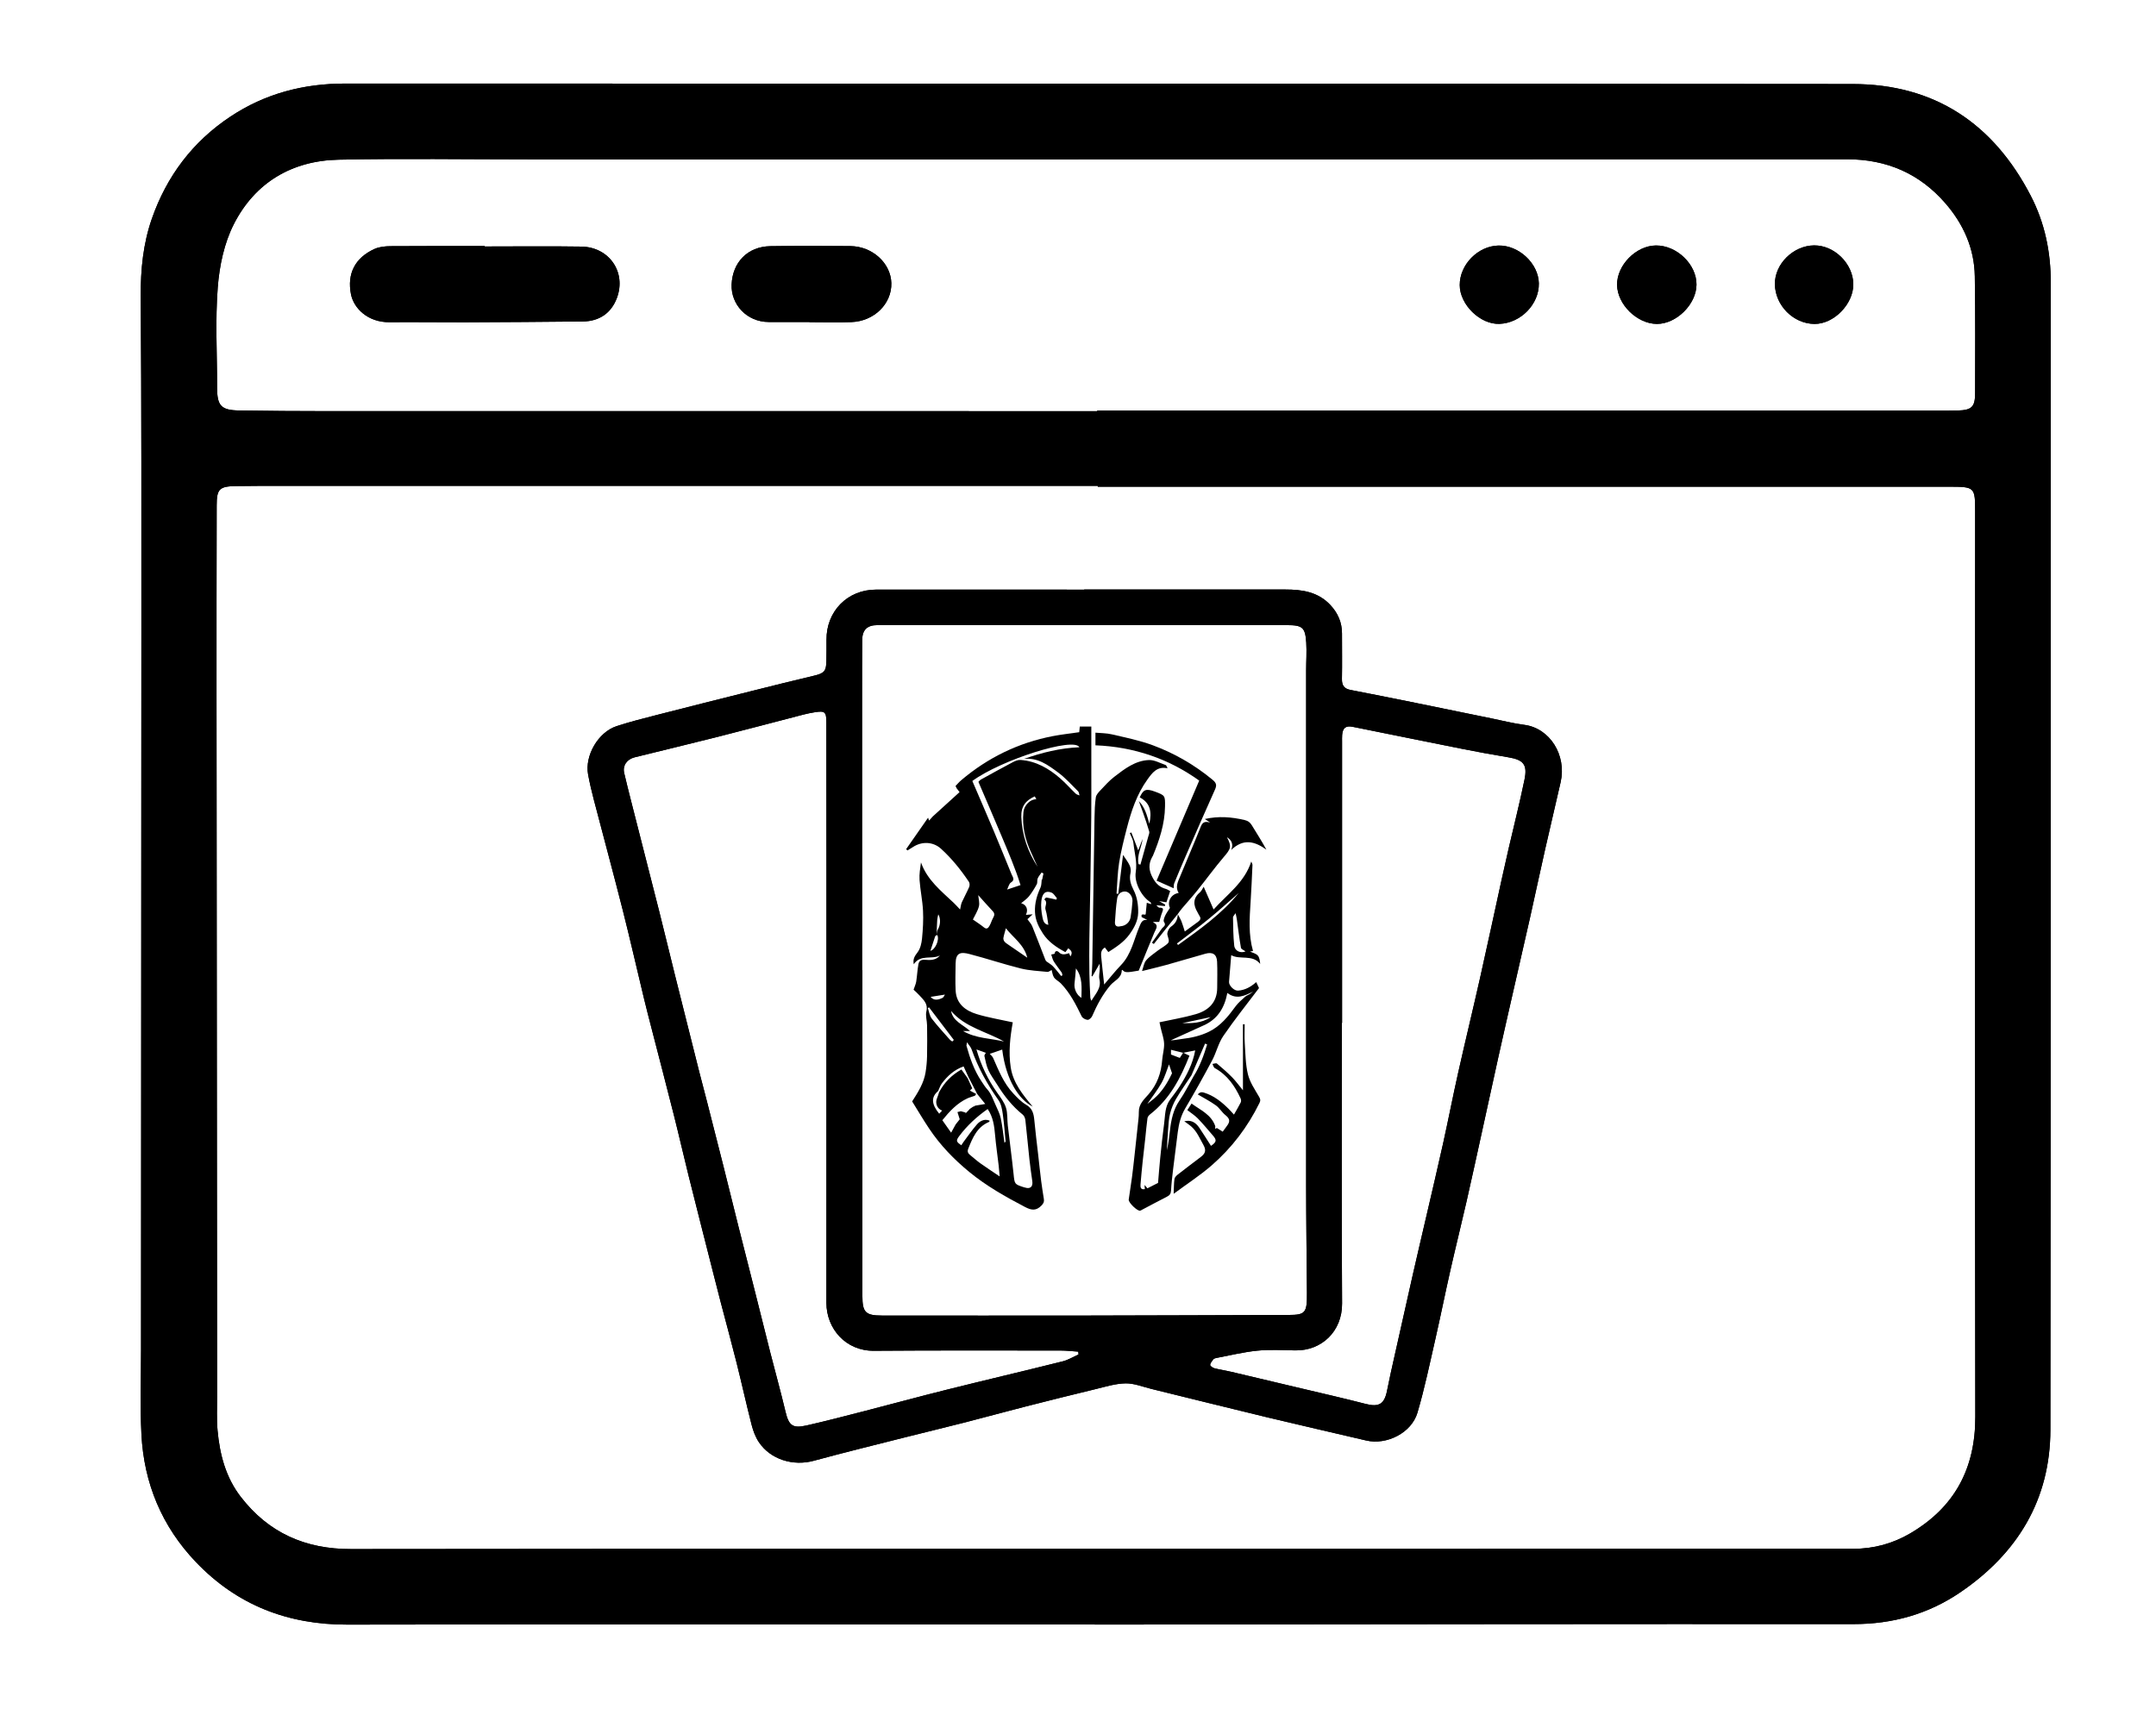<?xml version="1.0" encoding="utf-8"?>
<!-- Generator: Adobe Illustrator 28.2.0, SVG Export Plug-In . SVG Version: 6.00 Build 0)  -->
<svg version="1.1" id="Layer_1" xmlns="http://www.w3.org/2000/svg" xmlns:xlink="http://www.w3.org/1999/xlink" x="0px" y="0px"
	 viewBox="0 0 226.583 179.625" enable-background="new 0 0 226.583 179.625" xml:space="preserve">
<path d="M113.94,61.964c7.048,0,14.096-0.001,21.144,0.001c1.758,0,3.429,0.241,4.723,1.62c0.799,0.851,1.228,1.834,1.228,3.004
	c-0.001,1.59,0.024,3.18-0.006,4.769c-0.013,0.67,0.221,1.032,0.897,1.161c2.311,0.443,4.617,0.91,6.923,1.377
	c2.616,0.53,5.229,1.071,7.844,1.604c1.165,0.238,2.323,0.537,3.5,0.689c2.69,0.347,4.463,3.189,3.82,6.025
	c-0.537,2.373-1.105,4.739-1.641,7.112c-0.542,2.4-1.053,4.807-1.591,7.207c-0.55,2.451-1.119,4.898-1.676,7.348
	c-0.552,2.424-1.107,4.848-1.647,7.275c-0.551,2.476-1.085,4.957-1.63,7.435c-0.562,2.555-1.114,5.112-1.695,7.662
	c-0.553,2.423-1.156,4.835-1.705,7.258c-0.544,2.4-1.025,4.813-1.574,7.211c-0.595,2.599-1.136,5.218-1.89,7.772
	c-0.627,2.124-3.24,3.422-5.38,2.919c-3.474-0.817-6.956-1.606-10.426-2.441c-4.061-0.977-8.112-1.993-12.169-2.986
	c-0.899-0.22-1.806-0.596-2.704-0.579c-1.062,0.02-2.126,0.357-3.175,0.61c-2.469,0.595-4.933,1.212-7.393,1.84
	c-2.1,0.536-4.19,1.113-6.29,1.651c-2.076,0.531-4.16,1.029-6.237,1.554c-3.228,0.817-6.464,1.608-9.676,2.483
	c-2.159,0.588-4.539-0.132-5.762-1.959c-0.36-0.538-0.6-1.189-0.762-1.822c-0.559-2.176-1.041-4.372-1.588-6.551
	c-0.527-2.102-1.1-4.192-1.649-6.288c-0.274-1.049-0.54-2.1-0.807-3.151c-0.858-3.38-1.722-6.758-2.567-10.142
	c-0.532-2.129-1.016-4.271-1.553-6.398c-0.776-3.076-1.582-6.144-2.372-9.217c-0.27-1.05-0.543-2.099-0.797-3.153
	c-0.743-3.081-1.443-6.174-2.222-9.246c-0.98-3.867-2.027-7.718-3.033-11.578c-0.227-0.87-0.434-1.748-0.597-2.632
	c-0.366-1.981,1.059-4.446,2.989-5.079c1.379-0.452,2.792-0.808,4.199-1.169c3.305-0.848,6.614-1.678,9.923-2.507
	c2.206-0.553,4.412-1.107,6.626-1.628c1.065-0.251,1.293-0.472,1.305-1.541c0.008-0.742,0.021-1.484,0.013-2.226
	c-0.034-2.959,2.163-5.287,5.226-5.283c7.286,0.01,14.572,0.003,21.858,0.003C113.94,61.975,113.94,61.969,113.94,61.964z
	 M90.598,101.982c0.011,0,0.023,0,0.034,0c0,11.418,0,22.836,0,34.254c0,1.699,0.334,2.042,2.046,2.043
	c7.02,0.004,14.041,0.012,21.061,0.002c7.231-0.011,14.462-0.042,21.694-0.064c1.762-0.005,1.938-0.221,1.92-2.332
	c-0.031-3.759-0.083-7.518-0.085-11.278c-0.008-18.041-0.003-36.083,0-54.124c0-0.979,0.073-1.962,0.011-2.936
	c-0.102-1.601-0.399-1.84-2.012-1.84c-7.55-0.001-15.101-0.001-22.651-0.001c-6.807,0-13.614,0.002-20.422,0
	c-1.039,0-1.569,0.488-1.58,1.545c-0.019,1.881-0.016,3.761-0.017,5.642C90.597,82.589,90.598,92.285,90.598,101.982z
	 M113.347,142.372c-0.008-0.1-0.017-0.2-0.025-0.3c-0.618-0.04-1.235-0.116-1.853-0.116c-6.544-0.003-13.089-0.024-19.633,0.025
	c-2.963,0.022-4.986-2.331-4.985-5.037c0.007-14.97,0.006-29.94,0.006-44.91c0-5.377-0.004-10.755-0.011-16.132
	c-0.001-1.077-0.161-1.209-1.216-1.038c-0.391,0.064-0.782,0.14-1.166,0.239c-3.045,0.788-6.085,1.6-9.134,2.372
	c-2.871,0.727-5.753,1.41-8.627,2.125c-0.832,0.207-1.282,0.885-1.107,1.639c0.221,0.953,0.46,1.903,0.701,2.851
	c0.991,3.893,1.992,7.783,2.976,11.677c0.564,2.229,1.097,4.466,1.654,6.698c0.845,3.385,1.695,6.768,2.548,10.15
	c0.272,1.077,0.564,2.149,0.839,3.225c0.57,2.228,1.14,4.456,1.702,6.687c0.542,2.155,1.069,4.315,1.611,6.47
	c0.574,2.281,1.16,4.559,1.736,6.84c0.531,2.103,1.049,4.209,1.585,6.31c0.53,2.075,1.108,4.139,1.601,6.223
	c0.345,1.459,0.732,1.798,2.22,1.461c2.011-0.455,4.007-0.977,6.004-1.49c2.918-0.75,5.824-1.545,8.747-2.273
	c4.054-1.011,8.121-1.965,12.175-2.977C112.271,142.946,112.798,142.616,113.347,142.372z M141.043,107.527
	c-0.008,0-0.016,0-0.023,0c0,9.828-0.039,19.655,0.024,29.483c0.019,2.926-2.148,4.985-4.928,4.931
	c-1.324-0.026-2.659-0.105-3.97,0.027c-1.463,0.147-2.905,0.505-4.356,0.777c-0.1,0.019-0.222,0.065-0.279,0.14
	c-0.137,0.182-0.317,0.384-0.328,0.586c-0.006,0.112,0.275,0.305,0.455,0.351c0.588,0.152,1.193,0.239,1.785,0.377
	c2.419,0.567,4.836,1.143,7.252,1.718c2.289,0.545,4.585,1.064,6.863,1.654c1.371,0.355,1.958,0.017,2.232-1.394
	c0.242-1.245,0.528-2.481,0.804-3.719c0.627-2.814,1.255-5.627,1.894-8.438c0.474-2.087,0.967-4.17,1.449-6.255
	c0.584-2.525,1.183-5.046,1.743-7.576c0.549-2.479,1.032-4.972,1.588-7.449c0.747-3.328,1.553-6.643,2.303-9.971
	c0.761-3.379,1.483-6.767,2.226-10.15c0.255-1.162,0.516-2.323,0.784-3.482c0.554-2.396,1.16-4.782,1.656-7.19
	c0.328-1.596-0.11-2.084-1.717-2.35c-1.592-0.263-3.18-0.555-4.763-0.869c-3.863-0.768-7.721-1.558-11.582-2.333
	c-0.716-0.144-1.046,0.12-1.102,0.852c-0.018,0.237-0.01,0.477-0.01,0.715C141.042,87.818,141.043,97.673,141.043,107.527z"/>
<path d="M113.94,61.964c7.048,0,14.096-0.001,21.144,0.001c1.758,0,3.429,0.241,4.723,1.62c0.799,0.851,1.228,1.834,1.228,3.004
	c-0.001,1.59,0.024,3.18-0.006,4.769c-0.013,0.67,0.221,1.032,0.897,1.161c2.311,0.443,4.617,0.91,6.923,1.377
	c2.616,0.53,5.229,1.071,7.844,1.604c1.165,0.238,2.323,0.537,3.5,0.689c2.69,0.347,4.463,3.189,3.82,6.025
	c-0.537,2.373-1.105,4.739-1.641,7.112c-0.542,2.4-1.053,4.807-1.591,7.207c-0.55,2.451-1.119,4.898-1.676,7.348
	c-0.552,2.424-1.107,4.848-1.647,7.275c-0.551,2.476-1.085,4.957-1.63,7.435c-0.562,2.555-1.114,5.112-1.695,7.662
	c-0.553,2.423-1.156,4.835-1.705,7.258c-0.544,2.4-1.025,4.813-1.574,7.211c-0.595,2.599-1.136,5.218-1.89,7.772
	c-0.627,2.124-3.24,3.422-5.38,2.919c-3.474-0.817-6.956-1.606-10.426-2.441c-4.061-0.977-8.112-1.993-12.169-2.986
	c-0.899-0.22-1.806-0.596-2.704-0.579c-1.062,0.02-2.126,0.357-3.175,0.61c-2.469,0.595-4.933,1.212-7.393,1.84
	c-2.1,0.536-4.19,1.113-6.29,1.651c-2.076,0.531-4.16,1.029-6.237,1.554c-3.228,0.817-6.464,1.608-9.676,2.483
	c-2.159,0.588-4.539-0.132-5.762-1.959c-0.36-0.538-0.6-1.189-0.762-1.822c-0.559-2.176-1.041-4.372-1.588-6.551
	c-0.527-2.102-1.1-4.192-1.649-6.288c-0.274-1.049-0.54-2.1-0.807-3.151c-0.858-3.38-1.722-6.758-2.567-10.142
	c-0.532-2.129-1.016-4.271-1.553-6.398c-0.776-3.076-1.582-6.144-2.372-9.217c-0.27-1.05-0.543-2.099-0.797-3.153
	c-0.743-3.081-1.443-6.174-2.222-9.246c-0.98-3.867-2.027-7.718-3.033-11.578c-0.227-0.87-0.434-1.748-0.597-2.632
	c-0.366-1.981,1.059-4.446,2.989-5.079c1.379-0.452,2.792-0.808,4.199-1.169c3.305-0.848,6.614-1.678,9.923-2.507
	c2.206-0.553,4.412-1.107,6.626-1.628c1.065-0.251,1.293-0.472,1.305-1.541c0.008-0.742,0.021-1.484,0.013-2.226
	c-0.034-2.959,2.163-5.287,5.226-5.283c7.286,0.01,14.572,0.003,21.858,0.003C113.94,61.975,113.94,61.969,113.94,61.964z
	 M90.598,101.982c0.011,0,0.023,0,0.034,0c0,11.418,0,22.836,0,34.254c0,1.699,0.334,2.042,2.046,2.043
	c7.02,0.004,14.041,0.012,21.061,0.002c7.231-0.011,14.462-0.042,21.694-0.064c1.762-0.005,1.938-0.221,1.92-2.332
	c-0.031-3.759-0.083-7.518-0.085-11.278c-0.008-18.041-0.003-36.083,0-54.124c0-0.979,0.073-1.962,0.011-2.936
	c-0.102-1.601-0.399-1.84-2.012-1.84c-7.55-0.001-15.101-0.001-22.651-0.001c-6.807,0-13.614,0.002-20.422,0
	c-1.039,0-1.569,0.488-1.58,1.545c-0.019,1.881-0.016,3.761-0.017,5.642C90.597,82.589,90.598,92.285,90.598,101.982z
	 M113.347,142.372c-0.008-0.1-0.017-0.2-0.025-0.3c-0.618-0.04-1.235-0.116-1.853-0.116c-6.544-0.003-13.089-0.024-19.633,0.025
	c-2.963,0.022-4.986-2.331-4.985-5.037c0.007-14.97,0.006-29.94,0.006-44.91c0-5.377-0.004-10.755-0.011-16.132
	c-0.001-1.077-0.161-1.209-1.216-1.038c-0.391,0.064-0.782,0.14-1.166,0.239c-3.045,0.788-6.085,1.6-9.134,2.372
	c-2.871,0.727-5.753,1.41-8.627,2.125c-0.832,0.207-1.282,0.885-1.107,1.639c0.221,0.953,0.46,1.903,0.701,2.851
	c0.991,3.893,1.992,7.783,2.976,11.677c0.564,2.229,1.097,4.466,1.654,6.698c0.845,3.385,1.695,6.768,2.548,10.15
	c0.272,1.077,0.564,2.149,0.839,3.225c0.57,2.228,1.14,4.456,1.702,6.687c0.542,2.155,1.069,4.315,1.611,6.47
	c0.574,2.281,1.16,4.559,1.736,6.84c0.531,2.103,1.049,4.209,1.585,6.31c0.53,2.075,1.108,4.139,1.601,6.223
	c0.345,1.459,0.732,1.798,2.22,1.461c2.011-0.455,4.007-0.977,6.004-1.49c2.918-0.75,5.824-1.545,8.747-2.273
	c4.054-1.011,8.121-1.965,12.175-2.977C112.271,142.946,112.798,142.616,113.347,142.372z M141.043,107.527
	c-0.008,0-0.016,0-0.023,0c0,9.828-0.039,19.655,0.024,29.483c0.019,2.926-2.148,4.985-4.928,4.931
	c-1.324-0.026-2.659-0.105-3.97,0.027c-1.463,0.147-2.905,0.505-4.356,0.777c-0.1,0.019-0.222,0.065-0.279,0.14
	c-0.137,0.182-0.317,0.384-0.328,0.586c-0.006,0.112,0.275,0.305,0.455,0.351c0.588,0.152,1.193,0.239,1.785,0.377
	c2.419,0.567,4.836,1.143,7.252,1.718c2.289,0.545,4.585,1.064,6.863,1.654c1.371,0.355,1.958,0.017,2.232-1.394
	c0.242-1.245,0.528-2.481,0.804-3.719c0.627-2.814,1.255-5.627,1.894-8.438c0.474-2.087,0.967-4.17,1.449-6.255
	c0.584-2.525,1.183-5.046,1.743-7.576c0.549-2.479,1.032-4.972,1.588-7.449c0.747-3.328,1.553-6.643,2.303-9.971
	c0.761-3.379,1.483-6.767,2.226-10.15c0.255-1.162,0.516-2.323,0.784-3.482c0.554-2.396,1.16-4.782,1.656-7.19
	c0.328-1.596-0.11-2.084-1.717-2.35c-1.592-0.263-3.18-0.555-4.763-0.869c-3.863-0.768-7.721-1.558-11.582-2.333
	c-0.716-0.144-1.046,0.12-1.102,0.852c-0.018,0.237-0.01,0.477-0.01,0.715C141.042,87.818,141.043,97.673,141.043,107.527z"/>
<path d="M115.045,170.744c-26.177,0-52.353-0.029-78.53,0.021c-6.265,0.012-11.587-2.04-15.915-6.565
	c-3.592-3.756-5.478-8.294-5.737-13.456c-0.148-2.936-0.041-5.886-0.04-8.829c0.011-25.332,0.03-50.663,0.035-75.995
	c0.002-11.595,0.015-23.19-0.067-34.785c-0.02-2.803,0.258-5.544,1.171-8.156c1.554-4.446,4.27-8.073,8.232-10.709
	c3.67-2.442,7.706-3.489,12.107-3.487c52.804,0.026,105.608-0.005,158.412,0.049c8.582,0.009,14.775,4.146,18.705,11.741
	c1.487,2.873,2.108,5.925,2.107,9.143c-0.013,40.183,0.008,80.366-0.041,120.548c-0.009,7.381-3.466,13.028-9.49,17.121
	c-3.359,2.282-7.107,3.328-11.21,3.325c-25.376-0.017-50.752,0.025-76.128,0.047c-1.204,0.001-2.407,0-3.611,0
	C115.045,170.752,115.045,170.748,115.045,170.744z M115.37,51.159c0-0.03,0-0.059,0-0.089c-27.202,0-54.405,0-81.607,0.001
	c-2.987,0-5.974-0.018-8.96,0.021c-1.76,0.023-2.028,0.317-2.031,2.027c-0.013,6.644-0.022,13.288-0.017,19.931
	c0.017,24.572,0.04,49.144,0.062,73.717c0.001,1.204-0.062,2.415,0.049,3.61c0.231,2.511,0.859,4.911,2.436,6.956
	c2.926,3.795,6.785,5.497,11.584,5.491c34.249-0.04,68.498-0.018,102.748-0.021c18.373-0.001,36.747-0.02,55.12-0.006
	c2.164,0.002,4.173-0.551,5.993-1.619c4.654-2.732,6.856-6.797,6.847-12.264c-0.054-31.662-0.023-63.325-0.018-94.987
	c0-2.764,0.01-2.768-2.835-2.768C174.95,51.159,145.16,51.159,115.37,51.159z M115.306,43.217c0-0.017,0-0.034,0-0.05
	c29.295,0,58.591,0,87.886-0.001c0.847,0,1.695,0.008,2.541-0.015c1.482-0.042,1.837-0.373,1.84-1.82
	c0.008-4.102,0.034-8.205-0.033-12.306c-0.048-2.914-1.19-5.462-3.075-7.642c-2.719-3.144-6.185-4.645-10.363-4.643
	c-46.15,0.016-92.3,0.011-138.45,0.012c-6.688,0-13.379-0.109-20.064,0.031c-4.905,0.103-8.78,2.397-11.011,6.773
	c-1.014,1.988-1.515,4.374-1.691,6.622c-0.273,3.501-0.067,7.039-0.07,10.562c-0.001,1.911,0.416,2.377,2.33,2.406
	c3.076,0.046,6.153,0.068,9.229,0.069C61.353,43.219,88.329,43.217,115.306,43.217z"/>
<path d="M115.045,170.744c-26.177,0-52.353-0.029-78.53,0.021c-6.265,0.012-11.587-2.04-15.915-6.565
	c-3.592-3.756-5.478-8.294-5.737-13.456c-0.148-2.936-0.041-5.886-0.04-8.829c0.011-25.332,0.03-50.663,0.035-75.995
	c0.002-11.595,0.015-23.19-0.067-34.785c-0.02-2.803,0.258-5.544,1.171-8.156c1.554-4.446,4.27-8.073,8.232-10.709
	c3.67-2.442,7.706-3.489,12.107-3.487c52.804,0.026,105.608-0.005,158.412,0.049c8.582,0.009,14.775,4.146,18.705,11.741
	c1.487,2.873,2.108,5.925,2.107,9.143c-0.013,40.183,0.008,80.366-0.041,120.548c-0.009,7.381-3.466,13.028-9.49,17.121
	c-3.359,2.282-7.107,3.328-11.21,3.325c-25.376-0.017-50.752,0.025-76.128,0.047c-1.204,0.001-2.407,0-3.611,0
	C115.045,170.752,115.045,170.748,115.045,170.744z M115.37,51.159c0-0.03,0-0.059,0-0.089c-27.202,0-54.405,0-81.607,0.001
	c-2.987,0-5.974-0.018-8.96,0.021c-1.76,0.023-2.028,0.317-2.031,2.027c-0.013,6.644-0.022,13.288-0.017,19.931
	c0.017,24.572,0.04,49.144,0.062,73.717c0.001,1.204-0.062,2.415,0.049,3.61c0.231,2.511,0.859,4.911,2.436,6.956
	c2.926,3.795,6.785,5.497,11.584,5.491c34.249-0.04,68.498-0.018,102.748-0.021c18.373-0.001,36.747-0.02,55.12-0.006
	c2.164,0.002,4.173-0.551,5.993-1.619c4.654-2.732,6.856-6.797,6.847-12.264c-0.054-31.662-0.023-63.325-0.018-94.987
	c0-2.764,0.01-2.768-2.835-2.768C174.95,51.159,145.16,51.159,115.37,51.159z M115.306,43.217c0-0.017,0-0.034,0-0.05
	c29.295,0,58.591,0,87.886-0.001c0.847,0,1.695,0.008,2.541-0.015c1.482-0.042,1.837-0.373,1.84-1.82
	c0.008-4.102,0.034-8.205-0.033-12.306c-0.048-2.914-1.19-5.462-3.075-7.642c-2.719-3.144-6.185-4.645-10.363-4.643
	c-46.15,0.016-92.3,0.011-138.45,0.012c-6.688,0-13.379-0.109-20.064,0.031c-4.905,0.103-8.78,2.397-11.011,6.773
	c-1.014,1.988-1.515,4.374-1.691,6.622c-0.273,3.501-0.067,7.039-0.07,10.562c-0.001,1.911,0.416,2.377,2.33,2.406
	c3.076,0.046,6.153,0.068,9.229,0.069C61.353,43.219,88.329,43.217,115.306,43.217z"/>
<path d="M50.943,25.908c3.385,0,6.77-0.04,10.154,0.012c2.917,0.045,4.752,2.685,3.734,5.405c-0.594,1.587-1.852,2.449-3.585,2.466
	c-4.141,0.042-8.283,0.071-12.424,0.087c-2.627,0.01-5.255-0.036-7.882-0.01c-2.288,0.023-3.766-1.466-4.056-2.945
	c-0.42-2.143,0.413-3.829,2.489-4.761c0.504-0.226,1.117-0.281,1.682-0.286c3.296-0.025,6.592-0.013,9.887-0.013
	C50.943,25.878,50.943,25.893,50.943,25.908z"/>
<path d="M50.943,25.908c3.385,0,6.77-0.04,10.154,0.012c2.917,0.045,4.752,2.685,3.734,5.405c-0.594,1.587-1.852,2.449-3.585,2.466
	c-4.141,0.042-8.283,0.071-12.424,0.087c-2.627,0.01-5.255-0.036-7.882-0.01c-2.288,0.023-3.766-1.466-4.056-2.945
	c-0.42-2.143,0.413-3.829,2.489-4.761c0.504-0.226,1.117-0.281,1.682-0.286c3.296-0.025,6.592-0.013,9.887-0.013
	C50.943,25.878,50.943,25.893,50.943,25.908z"/>
<path d="M85.075,33.847c-1.423,0-2.847,0.001-4.27,0c-2.35-0.002-3.999-1.871-3.915-3.948c0.095-2.326,1.681-3.989,4.078-4.023
	c2.802-0.04,5.605-0.039,8.407-0.008c2.323,0.026,4.247,1.802,4.299,3.891c0.054,2.166-1.8,4.009-4.195,4.097
	c-1.466,0.054-2.936,0.01-4.404,0.01C85.075,33.86,85.075,33.853,85.075,33.847z"/>
<path d="M85.075,33.847c-1.423,0-2.847,0.001-4.27,0c-2.35-0.002-3.999-1.871-3.915-3.948c0.095-2.326,1.681-3.989,4.078-4.023
	c2.802-0.04,5.605-0.039,8.407-0.008c2.323,0.026,4.247,1.802,4.299,3.891c0.054,2.166-1.8,4.009-4.195,4.097
	c-1.466,0.054-2.936,0.01-4.404,0.01C85.075,33.86,85.075,33.853,85.075,33.847z"/>
<path d="M161.724,29.787c0.039,2.183-1.896,4.171-4.142,4.255c-2.023,0.075-4.165-2.016-4.173-4.074
	c-0.008-2.155,1.913-4.115,4.075-4.159C159.624,25.765,161.687,27.701,161.724,29.787z"/>
<path d="M161.724,29.787c0.039,2.183-1.896,4.171-4.142,4.255c-2.023,0.075-4.165-2.016-4.173-4.074
	c-0.008-2.155,1.913-4.115,4.075-4.159C159.624,25.765,161.687,27.701,161.724,29.787z"/>
<path d="M174.024,25.803c2.201-0.02,4.284,1.99,4.268,4.12c-0.015,2.053-2.111,4.133-4.159,4.125
	c-2.078-0.007-4.152-2.034-4.188-4.091C169.909,27.885,171.935,25.823,174.024,25.803z"/>
<path d="M174.024,25.803c2.201-0.02,4.284,1.99,4.268,4.12c-0.015,2.053-2.111,4.133-4.159,4.125
	c-2.078-0.007-4.152-2.034-4.188-4.091C169.909,27.885,171.935,25.823,174.024,25.803z"/>
<path d="M190.652,25.794c2.135-0.02,4.11,1.938,4.12,4.084c0.009,2.083-2.036,4.179-4.068,4.171
	c-2.226-0.01-4.144-1.933-4.173-4.184C186.504,27.748,188.461,25.815,190.652,25.794z"/>
<path d="M190.652,25.794c2.135-0.02,4.11,1.938,4.12,4.084c0.009,2.083-2.036,4.179-4.068,4.171
	c-2.226-0.01-4.144-1.933-4.173-4.184C186.504,27.748,188.461,25.815,190.652,25.794z"/>
<path d="M121.313,98.025c0.166-0.394,0.511-0.768-0.105-1.07c-0.006-0.003,0.001-0.033,0.002-0.05c0.232,0,0.464,0,0.615,0
	c0.121-0.398,0.193-0.709,0.311-1.003c0.123-0.308,0.18-0.515-0.283-0.495c-0.107,0.005-0.221-0.168-0.332-0.259
	c0.299,0.03,0.598,0.06,0.897,0.09c0.014-0.05,0.027-0.099,0.041-0.149c-0.185-0.107-0.37-0.215-0.637-0.37
	c0.318,0.051,0.543,0.087,0.761,0.122c0.142-0.424,0.269-0.8,0.395-1.177c-0.177-0.093-0.304-0.188-0.447-0.228
	c-0.631-0.176-1.023-0.512-1.37-1.138c-0.453-0.816-0.483-1.49-0.055-2.254c0.017-0.03,0.042-0.056,0.055-0.087
	c0.69-1.663,1.249-3.36,1.276-5.184c0.017-1.139,0.013-1.164-1.038-1.558c-0.997-0.373-1.249-0.208-1.618,0.601
	c1.094,0.565,1.296,1.503,1.009,2.767c-0.259-0.917-0.464-1.711-1.106-2.382c0.168,0.462,0.313,0.84,0.444,1.222
	c0.224,0.655,0.457,1.307,0.648,1.972c0.045,0.157-0.051,0.361-0.1,0.538c-0.272,0.984-0.549,1.966-0.824,2.948
	c-0.065-0.017-0.13-0.033-0.195-0.05c-0.206-0.937,0.322-1.756,0.424-2.655c-0.165,0.432-0.33,0.863-0.461,1.206
	c-0.222-0.579-0.471-1.23-0.72-1.88c-0.054,0.021-0.108,0.042-0.162,0.063c0.13,0.343,0.34,0.678,0.376,1.03
	c0.105,1.02,0.413,2.013,0.246,3.072c-0.174,1.105,0.616,2.584,1.54,3.16c0.054,0.034,0.064,0.141,0.094,0.214
	c-0.132-0.042-0.264-0.084-0.474-0.151c-0.038,0.397-0.076,0.789-0.114,1.181c-0.008,0.212-0.544-0.19-0.424,0.326
	c0.22,0.111,0.408,0.205,0.595,0.299c-0.547-0.072-0.663,0.301-0.837,0.714c-0.581,1.373-0.838,2.899-1.935,4.035
	c-0.599,0.62-1.132,1.303-1.764,2.038c-0.115-1.068-0.223-2.013-0.314-2.96c-0.035-0.357,0.003-0.704,0.389-0.931
	c0.129,0.17,0.24,0.316,0.366,0.481c0.819-0.525,1.624-1.042,2.208-1.844c0.499-0.685,0.905-1.443,0.925-2.266
	c0.02-0.823-0.095-1.668-0.499-2.451c-0.271-0.524-0.46-1.103-0.307-1.741c0.059-0.247,0.022-0.561-0.084-0.793
	c-0.17-0.373-0.434-0.703-0.701-1.116c-0.174,1.424-0.336,2.755-0.498,4.087c-0.062-0.006-0.124-0.013-0.186-0.019
	c0.085-1.081,0.102-2.174,0.272-3.241c0.194-1.213,0.496-2.411,0.803-3.602c0.47-1.824,1.06-3.615,2.177-5.158
	c0.479-0.662,0.995-1.417,2.111-1.174c-0.086-0.158-0.117-0.313-0.193-0.339c-0.586-0.201-1.187-0.551-1.77-0.527
	c-1.432,0.058-2.552,0.926-3.639,1.764c-0.528,0.407-0.981,0.916-1.441,1.403c-0.206,0.218-0.456,0.482-0.496,0.754
	c-0.104,0.703-0.126,1.421-0.138,2.134c-0.083,5.098-0.154,10.197-0.233,15.295c-0.007,0.45-0.047,0.9-0.072,1.351
	c0.025,0.014,0.051,0.028,0.076,0.042c0.236-0.413,0.473-0.825,0.762-1.33c0.01,0.223,0.026,0.375,0.021,0.526
	c-0.012,0.369-0.116,0.757-0.036,1.103c0.218,0.943-0.409,1.513-0.844,2.266c-0.059-0.16-0.107-0.235-0.111-0.311
	c-0.039-0.854-0.089-1.708-0.102-2.562c-0.017-1.211-0.018-2.422-0.003-3.633c0.022-1.77,0.07-3.54,0.098-5.311
	c0.04-2.511,0.079-5.023,0.103-7.534c0.016-1.653,0.005-3.306,0.006-4.959c0-1.505,0-3.009,0-4.521c-0.354,0-0.777,0-1.211,0
	c-0.024,0.24-0.045,0.453-0.06,0.596c-0.963,0.141-1.875,0.238-2.773,0.411c-3.62,0.698-6.83,2.262-9.639,4.645
	c-0.212,0.18-0.392,0.398-0.588,0.598c0.041,0.083,0.081,0.166,0.122,0.249c0.117,0.152,0.235,0.304,0.303,0.394
	c-0.976,0.887-1.896,1.721-2.813,2.557c-0.074,0.068-0.132,0.153-0.2,0.228c-0.063,0.07-0.129,0.138-0.193,0.207
	c-0.035-0.101-0.069-0.201-0.104-0.302c-0.769,1.103-1.538,2.206-2.307,3.308c0.048,0.045,0.097,0.089,0.145,0.134
	c0.193-0.12,0.388-0.235,0.577-0.36c0.948-0.626,2.136-0.554,2.942,0.179c1.132,1.029,2.083,2.212,2.932,3.477
	c0.089,0.132,0.097,0.388,0.032,0.54c-0.234,0.547-0.528,1.067-0.772,1.61c-0.094,0.209-0.112,0.452-0.184,0.763
	c-0.264-0.277-0.456-0.498-0.668-0.699c-1.332-1.258-2.795-2.41-3.443-4.255c-0.08,0.611-0.193,1.232-0.15,1.843
	c0.077,1.081,0.309,2.152,0.364,3.233c0.05,0.971-0.009,1.953-0.103,2.922c-0.048,0.496-0.172,1.054-0.459,1.438
	c-0.289,0.387-0.529,0.7-0.408,1.272c0.712-1.079,1.891-0.468,2.751-0.924c-0.42,0.511-1.018,0.501-1.565,0.456
	c-0.427-0.035-0.637,0.126-0.699,0.463c-0.111,0.601-0.137,1.217-0.231,1.822c-0.039,0.254-0.158,0.495-0.278,0.857
	c0.137,0.131,0.399,0.354,0.628,0.608c0.422,0.469,0.911,0.874,0.718,1.666c-0.112,0.458,0.065,0.981,0.072,1.476
	c0.015,1.084,0.021,2.169-0.002,3.254c-0.012,0.56-0.067,1.124-0.155,1.677c-0.179,1.128-0.777,2.075-1.411,3.062
	c0.589,0.945,1.163,1.923,1.792,2.864c1.164,1.743,2.608,3.234,4.226,4.561c1.791,1.469,3.793,2.598,5.838,3.668
	c0.65,0.34,1.152,0.446,1.727-0.142c0.229-0.234,0.305-0.402,0.26-0.688c-0.1-0.634-0.205-1.269-0.285-1.906
	c-0.118-0.944-0.216-1.891-0.323-2.837c-0.134-1.181-0.287-2.36-0.395-3.543c-0.063-0.681-0.193-1.248-0.871-1.636
	c-0.505-0.289-0.93-0.744-1.337-1.175c-1.009-1.067-1.541-2.414-2.12-3.732c-0.077-0.176-0.251-0.31-0.356-0.436
	c0.389-0.134,0.846-0.29,1.309-0.449c0.403,3.263,1.791,5.27,3.205,5.996c-1.027-1.235-2.054-2.467-2.31-4.121
	c-0.251-1.621-0.057-3.226,0.216-4.738c-1.332-0.296-2.589-0.498-3.794-0.866c-1.189-0.363-2.142-1.083-2.212-2.477
	c-0.048-0.949-0.014-1.902-0.002-2.853c0.014-1.144,0.545-1.218,1.446-0.985c1.808,0.468,3.582,1.066,5.393,1.518
	c0.912,0.228,1.873,0.263,2.814,0.362c0.122,0.013,0.258-0.113,0.438-0.199c0.069,0.231,0.095,0.556,0.255,0.787
	c0.174,0.25,0.495,0.393,0.713,0.619c0.967,1.002,1.586,2.224,2.188,3.462c0.092,0.19,0.402,0.357,0.623,0.372
	c0.156,0.011,0.406-0.22,0.484-0.4c0.501-1.157,1.087-2.259,1.904-3.229c0.424-0.504,1.19-0.747,1.202-1.569
	c0-0.02,0.045-0.04,0.069-0.059c0.246,0.304,0.418,0.311,1.715,0.083C120.225,100.68,120.756,99.347,121.313,98.025z M117.41,94.422
	c0.062-0.391,0.354-0.722,0.82-0.717c0.427,0.005,0.82,0.508,0.786,1.019c-0.038,0.572-0.102,1.145-0.2,1.709
	c-0.092,0.528-0.547,0.897-1.059,0.927c-0.001-0.002-0.003-0.005-0.004-0.007c0,0.002,0,0.005,0,0.008c0,0,0.001,0,0.003,0
	c-0.001,0-0.001,0-0.002,0c-0.386,0.099-0.608-0.045-0.579-0.451C117.234,96.079,117.279,95.243,117.41,94.422z M97.781,99.943
	c0.158-0.486,0.323-1.007,0.499-1.524c0.017-0.051,0.093-0.081,0.144-0.12c0,0.001,0,0.001,0,0.002
	c0.029-0.002,0.085-0.018,0.088-0.01C98.749,98.828,98.265,99.833,97.781,99.943z M98.555,97.716
	c-0.092,0.153-0.092,0.362-0.126,0.55c0.022-0.527,0.035-1.055,0.069-1.582c0.013-0.199,0.074-0.396,0.11-0.579
	C98.88,96.565,98.841,97.241,98.555,97.716z M99.308,104.544c-0.079,0.112-0.137,0.285-0.252,0.342
	c-0.454,0.223-0.913,0.314-1.252-0.104C98.291,104.705,98.769,104.629,99.308,104.544z M97.506,105.955
	c0.044-0.023,0.088-0.046,0.131-0.07c0.868,1.141,1.737,2.282,2.605,3.423c-0.053,0.055-0.106,0.11-0.158,0.165
	c-0.086-0.061-0.187-0.107-0.254-0.184c-0.646-0.736-1.317-1.453-1.912-2.228C97.69,106.762,97.639,106.327,97.506,105.955z
	 M99.958,119.056c-0.329-0.466-0.626-0.887-0.923-1.308c0.746-0.925,1.541-1.791,2.642-2.301c0.242-0.112,0.51-0.165,0.758-0.266
	c0.067-0.027,0.104-0.127,0.155-0.194c-0.222-0.119-0.443-0.238-0.66-0.355c0.005-0.004,0.113-0.107,0.246-0.233
	c-0.16-0.356-0.323-0.716-0.485-1.077c-0.225-0.312-0.45-0.625-0.651-0.904c-1.046,0.585-1.809,1.378-2.347,2.384
	c-0.072,0.213-0.13,0.432-0.22,0.638c-0.219,0.502,0.012,1.112,0.539,1.294c-0.109,0.117-0.207,0.221-0.308,0.329
	c-0.833-1.02-0.86-1.744-0.11-2.388c0.126-0.265,0.213-0.559,0.385-0.79c0.585-0.783,1.285-1.435,2.29-1.794
	c0.171,0.376,0.341,0.752,0.511,1.127c0.304,0.588,0.609,1.176,0.913,1.765c0.253,0.314,0.507,0.628,0.851,1.055
	c-0.458,0.078-0.765,0.13-1.071,0.182c-0.023,0.02-0.047,0.041-0.07,0.062c-0.043,0.013-0.087,0.026-0.13,0.039
	c-0.132,0.09-0.265,0.18-0.397,0.27c0,0,0.008,0.029,0.008,0.029l-0.028,0.012c-0.027,0.032-0.055,0.065-0.082,0.097l-0.007,0.008
	c-0.032,0.031-0.065,0.061-0.097,0.092l-0.012,0.011c-0.03,0.031-0.061,0.061-0.091,0.092l-0.008,0.01
	c-0.032,0.039-0.065,0.078-0.097,0.116c0.009-0.039,0.018-0.078,0.027-0.117c-0.171-0.046-0.341-0.092-0.51-0.139
	c-0.117,0.029-0.236,0.059-0.356,0.089c0.08,0.253,0.159,0.506,0.239,0.759c-0.142,0.179-0.284,0.357-0.426,0.536
	C100.292,118.447,100.148,118.709,99.958,119.056z M103.04,122.284c-0.372-0.265-0.713-0.574-1.069-0.862
	c-0.226-0.183-0.345-0.349-0.21-0.689c0.457-1.148,0.924-2.269,2.169-2.801c0.04-0.017,0.059-0.081,0.088-0.123
	c-0.385-0.205-0.927-0.103-1.337,0.366c-0.508,0.581-0.946,1.223-1.411,1.84c-0.087,0.116-0.159,0.242-0.238,0.364
	c-0.555-0.369-0.58-0.489-0.218-0.971c0.834-1.114,1.848-2.039,2.982-2.836c0.569,0.822,0.697,1.767,0.781,2.738
	c0.092,1.063,0.251,2.119,0.374,3.18c0.043,0.367,0.069,0.737,0.108,1.165C104.369,123.189,103.695,122.75,103.04,122.284z
	 M105.564,120.123c-0.131-0.902-0.214-1.75-0.39-2.578c-0.103-0.484-0.335-0.945-0.543-1.4c-0.257-0.56-0.46-1.184-0.859-1.626
	c-0.252-0.279-0.433-0.579-0.633-0.877c-0.759-1.137-1.205-2.407-1.565-3.713c-0.016-0.058,0.017-0.129,0.055-0.373
	c0.213,0.321,0.397,0.507,0.475,0.73c0.676,1.931,1.656,3.693,2.836,5.361c0.274,0.387,0.37,0.933,0.442,1.422
	c0.141,0.964,0.207,1.938,0.301,2.909C105.686,120,105.645,120.026,105.564,120.123z M104.806,114.021
	c0.733,1.182,1.583,2.26,2.677,3.138c0.15,0.121,0.253,0.368,0.276,0.569c0.157,1.384,0.279,2.772,0.43,4.157
	c0.082,0.758,0.193,1.513,0.3,2.268c0.083,0.585-0.218,0.852-0.769,0.669c-0.032-0.011-0.067-0.012-0.099-0.022
	c-1.017-0.329-0.989-0.335-1.1-1.394c-0.179-1.704-0.41-3.402-0.606-5.104c-0.072-0.624-0.01-1.284-0.193-1.87
	c-0.173-0.555-0.553-1.058-0.899-1.543c-0.998-1.402-1.727-2.924-2.205-4.582c0.364,0.132,0.704,0.255,0.987,0.358
	c-0.052,0.108-0.171,0.234-0.15,0.329c0.115,0.505,0.205,1.029,0.419,1.494C104.122,113.028,104.49,113.512,104.806,114.021z
	 M105.519,109.478c-1.415-0.353-2.913-0.302-4.308-1.103c0.289,0,0.469,0,0.739,0c-0.76-0.694-1.804-1.023-1.998-2.111
	C101.437,107.998,103.668,108.421,105.519,109.478z M113.438,78.545c-2.021,0.083-3.949,0.561-5.837,1.229
	c1.451-0.172,2.533,0.637,3.582,1.409c0.777,0.571,1.43,1.312,2.121,1.994c0.096,0.095,0.098,0.285,0.144,0.431
	c-0.134-0.06-0.298-0.09-0.398-0.186c-0.551-0.53-1.058-1.109-1.633-1.61c-1.195-1.041-2.535-1.814-4.158-1.933
	c-0.267-0.02-0.57,0.104-0.818,0.235c-1.122,0.591-2.232,1.205-3.342,1.819c-0.114,0.063-0.199,0.178-0.274,0.248
	c0.807,1.887,1.61,3.735,2.39,5.592c0.741,1.765,1.501,3.526,2.036,5.261c-0.559,0.186-0.967,0.322-1.413,0.47
	c0.145-0.281,0.207-0.616,0.402-0.739c0.456-0.288,0.199-0.553,0.077-0.849c-0.621-1.51-1.228-3.026-1.861-4.53
	c-0.741-1.761-1.504-3.513-2.269-5.295C105.22,79.862,112.891,77.436,113.438,78.545z M109.877,95.601
	c0.161,0.498,0.199,1.036,0.298,1.608c-0.462-0.049-0.56-0.491-0.626-0.828c-0.106-0.546-0.17-1.124-0.11-1.673
	c0.091-0.833,0.461-1.132,1.075-0.884c0.226,0.092,0.373,0.38,0.555,0.578c-0.016,0.054-0.031,0.109-0.047,0.163
	c-0.35-0.079-0.699-0.17-1.053-0.225c-0.063-0.01-0.15,0.131-0.226,0.203C110.175,94.839,109.762,95.243,109.877,95.601z
	 M108.368,89.615c0.23,0.495,0.449,0.996,0.673,1.494c-1.025-1.6-1.631-3.324-1.704-5.238c-0.042-1.107,0.461-1.749,1.416-2.162
	c0.048,0.094,0.1,0.194,0.158,0.306c-0.632-0.028-1.282,0.635-1.354,1.331C107.403,86.851,107.738,88.259,108.368,89.615z
	 M104.372,96.475c-0.15,0.264-0.226,0.572-0.379,0.833c-0.123,0.209-0.275,0.428-0.589,0.169c-0.365-0.3-0.769-0.552-1.158-0.826
	c0.217-0.455,0.513-0.899,0.633-1.387c0.092-0.37-0.041-0.796-0.072-1.177c0.478,0.532,0.986,1.119,1.519,1.681
	C104.559,96.014,104.52,96.214,104.372,96.475z M106.002,99.319c-0.152-0.106-0.318-0.206-0.434-0.345
	c-0.081-0.097-0.137-0.264-0.116-0.385c0.053-0.313,0.154-0.617,0.261-1.021c0.792,1.02,1.916,1.724,2.249,3.097
	C107.308,100.217,106.653,99.77,106.002,99.319z M112.313,102.783L112.313,102.783c-0.031,0.035-0.063,0.069-0.094,0.104
	c0,0,0,0,0,0c0,0,0,0,0,0c-0.07-0.064-0.14-0.127-0.21-0.191c0.07,0.064,0.14,0.127,0.21,0.191
	C112.25,102.852,112.282,102.817,112.313,102.783z M112.222,102.899L112.222,102.899c0.004,0.024,0.008,0.048,0.012,0.073
	C112.23,102.947,112.226,102.923,112.222,102.899z M112.492,100.533c-0.054-0.136-0.091-0.231-0.135-0.342
	c-0.387,0.11-0.75,0.245-1.088-0.115c-0.117-0.124-0.393-0.2-0.434,0.161c-0.004,0.031-0.162,0.044-0.357,0.093
	c0.082,0.229,0.133,0.506,0.27,0.729c0.246,0.399,0.55,0.761,0.817,1.148c0.058,0.084,0.062,0.206,0.091,0.311
	c-0.047,0.023-0.093,0.046-0.14,0.069c-0.285-0.344-0.554-0.705-0.863-1.027c-0.185-0.193-0.437-0.321-0.653-0.487
	c-0.058-0.045-0.111-0.112-0.138-0.181c-0.461-1.179-0.906-2.364-1.382-3.536c-0.103-0.254-0.314-0.465-0.504-0.736
	c0.093-0.087,0.271-0.254,0.55-0.515c-0.339,0.029-0.506,0.043-0.711,0.06c0.279-0.574,0.049-1.073-0.5-1.227
	c0.276-0.236,0.594-0.439,0.818-0.719c0.315-0.392,0.582-0.829,0.824-1.272c0.093-0.17,0.018-0.427,0.097-0.612
	c0.096-0.226,0.271-0.419,0.412-0.626c0.065,0.035,0.129,0.069,0.194,0.104c-0.047,0.22-0.094,0.439-0.14,0.659
	c-0.014-0.005-0.027-0.009-0.041-0.014c-0.039,0.278-0.016,0.584-0.127,0.828c-0.378,0.824-0.623,1.639-0.582,2.582
	c0.038,0.876,0.402,1.591,0.834,2.257c0.567,0.875,1.437,1.462,2.362,1.956c0.1-0.136,0.19-0.257,0.302-0.408
	C112.569,99.897,112.771,100.112,112.492,100.533z M113.65,104.883c-0.507-0.302-0.795-0.947-0.722-1.527
	c0.065-0.516,0.097-1.037,0.144-1.566C113.791,102.731,113.669,103.812,113.65,104.883z"/>
<path d="M124.569,116.489c0.98-1.654,1.917-3.335,2.821-5.032c0.442-0.831,0.652-1.803,1.175-2.569
	c1.167-1.706,2.465-3.323,3.75-5.03c-0.077-0.165-0.199-0.428-0.293-0.629c-0.544,0.486-1.161,0.845-1.908,0.897
	c-0.422,0.03-0.977-0.543-0.949-0.915c0.07-0.937,0.152-1.874,0.229-2.813c0.934,0.523,2.219-0.114,3.046,0.92
	c-0.038-0.323-0.068-0.687-0.264-0.891c-0.214-0.223-0.582-0.299-0.811-0.405c0.033-0.007,0.175-0.035,0.32-0.063
	c-0.495-1.722-0.365-3.441-0.253-5.161c0.084-1.296,0.137-2.594,0.196-3.891c0.004-0.086-0.061-0.176-0.127-0.354
	c-0.714,2.211-2.513,3.439-3.961,5.044c-0.364-0.836-0.698-1.604-1.039-2.388c-0.135,0.205-0.228,0.445-0.4,0.59
	c-0.76,0.639-0.695,1.348-0.238,2.112c0.07,0.116,0.118,0.247,0.195,0.358c0.178,0.256,0.096,0.441-0.134,0.607
	c-0.465,0.336-0.926,0.678-1.411,1.033c-0.114-0.355-0.21-0.714-0.346-1.056c-0.103-0.259-0.254-0.5-0.386-0.748
	c-0.023,0.54-0.218,0.954-0.701,1.287c-0.233,0.161-0.46,0.629-0.391,0.874c0.221,0.781,0.276,0.767-0.431,1.259
	c-0.194,0.136-0.404,0.252-0.589,0.398c-0.419,0.33-0.885,0.624-1.22,1.026c-0.236,0.284-0.286,0.721-0.428,1.117
	c0.882-0.22,1.736-0.414,2.58-0.648c1.366-0.378,2.721-0.794,4.086-1.173c0.76-0.211,1.185,0.065,1.222,0.836
	c0.044,0.916,0.015,1.836,0.011,2.754c-0.006,1.526-0.911,2.377-2.253,2.766c-1.243,0.361-2.529,0.571-3.811,0.851
	c0.035,0.162,0.081,0.388,0.132,0.614c0.124,0.543,0.33,1.083,0.352,1.63c0.023,0.573-0.159,1.151-0.202,1.73
	c-0.103,1.357-0.532,2.571-1.442,3.606c-0.47,0.534-1.027,1.029-1.011,1.841c0.006,0.273-0.018,0.548-0.047,0.82
	c-0.13,1.234-0.264,2.468-0.4,3.701c-0.088,0.795-0.173,1.591-0.278,2.384c-0.102,0.772-0.234,1.541-0.338,2.313
	c-0.042,0.31,0.897,1.216,1.194,1.167c0.065-0.011,0.125-0.056,0.185-0.088c0.884-0.465,1.765-0.939,2.655-1.393
	c0.273-0.139,0.394-0.306,0.412-0.628c0.043-0.762,0.132-1.523,0.223-2.281c0.155-1.3,0.324-2.597,0.489-3.896
	C123.895,118.097,124.106,117.27,124.569,116.489z M130.898,100.004c-0.502,0.216-1.123-0.022-1.189-0.615
	c-0.108-0.981-0.105-1.974-0.128-2.963c-0.003-0.107,0.13-0.218,0.272-0.441c0.061,0.291,0.106,0.458,0.129,0.627
	c0.141,1.005,0.258,2.013,0.434,3.011C130.443,99.774,130.733,99.88,130.898,100.004z M123.812,99.326
	c-0.042-0.051-0.083-0.101-0.125-0.152c1.11-0.854,2.24-1.684,3.324-2.57c1.079-0.881,2.112-1.819,3.165-2.732
	C128.378,96.075,126.089,97.693,123.812,99.326z M127.236,106.91c-0.984,0.672-2.044,0.645-2.987,0.636
	C125.149,107.355,126.158,107.14,127.236,106.91z M126.51,107.774c1.487-0.666,2.193-1.888,2.476-3.406
	c0.947,0.73,1.818,0.307,2.721-0.15c-0.131,0.097-0.257,0.201-0.394,0.288c-0.142,0.09-0.318,0.137-0.439,0.247
	c-0.351,0.321-0.733,0.627-1.01,1.007c-0.778,1.066-1.587,2.087-2.806,2.682c-0.89,0.434-1.84,0.65-2.821,0.761
	c-0.398,0.045-0.79,0.142-1.203,0.15C124.193,108.827,125.349,108.294,126.51,107.774z M124.335,110.661
	c-0.114,0.179-0.229,0.358-0.343,0.537c-0.309-0.118-0.619-0.236-0.928-0.355c0-0.152,0-0.305,0-0.499
	C123.511,110.455,123.923,110.558,124.335,110.661z M122.075,113.82c0.339-0.602,0.526-1.29,0.781-1.939
	c0.106,0.311,0.212,0.621,0.318,0.932c-0.479,1.007-1.051,1.948-1.913,2.68c-0.224,0.19-0.462,0.365-0.686,0.541
	C121.086,115.29,121.642,114.589,122.075,113.82z M121.935,121.682c-0.09,0.873-0.153,1.748-0.231,2.655
	c-0.359,0.182-0.73,0.37-1.118,0.567c-0.099-0.118-0.198-0.235-0.296-0.351c0.002,0.084,0.003,0.167,0.009,0.25
	c0.004,0.061,0.015,0.122,0.022,0.184c-0.43,0.091-0.484-0.182-0.46-0.479c0.065-0.812,0.144-1.624,0.228-2.434
	c0.088-0.841,0.191-1.681,0.283-2.522c0.074-0.673,0.126-1.349,0.221-2.02c0.021-0.146,0.153-0.305,0.277-0.402
	c2.065-1.615,3.22-3.831,4.135-6.164c-0.233-0.111-0.439-0.209-0.645-0.307c0.414-0.084,0.828-0.165,1.248-0.248
	c-0.246,1.378-0.899,2.652-1.69,3.865c-0.295,0.453-0.632,0.879-0.954,1.315c-0.556,0.751-0.502,1.657-0.62,2.512
	C122.18,119.292,122.058,120.488,121.935,121.682z M122.96,118.797c-0.081,0.704-0.161,1.407-0.331,2.105
	c0.044-0.751,0.076-1.504,0.137-2.254c0.044-0.541,0.07-1.093,0.206-1.613c0.137-0.527,0.344-1.054,0.62-1.522
	c0.503-0.855,1.08-1.667,1.626-2.497c0.475-1.107,0.95-2.215,1.426-3.323c0.073,0.03,0.146,0.061,0.219,0.091
	c-0.357,1.16-0.762,2.301-1.423,3.345c-0.484,0.844-0.916,1.726-1.467,2.524C123.309,116.613,123.089,117.682,122.96,118.797z"/>
<path d="M123.77,96.08c0.153-0.202,0.296-0.411,0.459-0.604c0.537-0.636,1.099-1.251,1.619-1.9c0.933-1.164,1.808-2.376,2.776-3.51
	c0.689-0.806,0.865-1.068,0.322-2.061c0.501,0.293,0.701,0.77,0.441,1.34c1.29-1.245,2.485-0.915,3.704-0.038
	c-0.486-0.9-1.025-1.727-1.537-2.571c-0.18-0.296-0.393-0.455-0.741-0.538c-1.378-0.328-2.753-0.437-4.196-0.111
	c0.22,0.145,0.394,0.26,0.569,0.375c-0.433-0.115-0.767-0.143-0.986,0.412c-0.696,1.765-1.462,3.503-2.181,5.259
	c-0.226,0.551-0.533,1.113-0.148,1.728c-0.817,0.113-1.228,0.941-0.917,1.568c-0.195,0.311-0.384,0.555-0.508,0.828
	c-0.091,0.199-0.208,0.515-0.119,0.643c0.277,0.396-0.084,0.504-0.233,0.716c-0.345,0.489-0.686,0.98-1.029,1.47
	c0.064,0.046,0.129,0.092,0.193,0.139c0.355-0.449,0.708-0.9,1.066-1.347c0.48-0.6,0.964-1.198,1.446-1.796
	c0.003,0.007,0.007,0.013,0.011,0.02c0.001-0.014,0.004-0.025,0.005-0.039L123.77,96.08z"/>
<path d="M121.553,92.566c0.66,0.296,1.199,0.538,1.789,0.802c0.023-0.203,0.005-0.387,0.068-0.54
	c0.384-0.939,0.777-1.874,1.183-2.804c1.01-2.316,2.015-4.635,3.054-6.938c0.211-0.467,0.271-0.721-0.204-1.115
	c-1.901-1.571-4.005-2.79-6.298-3.638c-1.383-0.512-2.85-0.806-4.292-1.144c-0.577-0.135-1.187-0.126-1.728-0.177
	c0,0.463,0,0.848,0,1.329c4.063,0.153,7.74,1.434,10.905,3.709C124.513,85.609,123.03,89.093,121.553,92.566z"/>
<path d="M131.154,112.938c-0.261-1.063-0.264-2.193-0.338-3.297c-0.044-0.657-0.008-1.32-0.008-1.98
	c-0.06,0.001-0.121,0.001-0.181,0.002c0,2.278,0,4.556,0,6.938c-0.445-0.539-0.758-0.98-1.134-1.361
	c-0.506-0.512-1.049-0.989-1.602-1.45c-0.085-0.071-0.309,0.025-0.469,0.044c0.08,0.149,0.121,0.367,0.245,0.435
	c1.315,0.721,2.11,1.877,2.715,3.194c0.054,0.118,0.067,0.303,0.012,0.414c-0.207,0.417-0.45,0.816-0.712,1.279
	c-0.205-0.221-0.374-0.416-0.556-0.598c-0.751-0.747-1.558-1.397-2.603-1.714c-0.346-0.105-0.492,0.034-0.647,0.189
	c0.657,0.391,1.317,0.729,1.911,1.158c0.379,0.274,0.627,0.725,0.995,1.019c0.413,0.33,0.525,0.606,0.239,1.026
	c-0.173,0.254-0.362,0.497-0.523,0.716c-0.217-0.138-0.401-0.255-0.584-0.372c-0.036,0.003-0.072,0.006-0.107,0.008
	c-0.012,0.029-0.024,0.059-0.037,0.088c-0.019-0.023-0.038-0.047-0.058-0.07c0-0.041,0-0.081-0.001-0.122
	c-0.005-0.033-0.001-0.064,0.013-0.093c-0.414-1.241-1.556-1.699-2.498-2.397c-0.165,0.255-0.297,0.461-0.445,0.689
	c0.396,0.311,0.794,0.56,1.111,0.888c0.559,0.577,1.071,1.2,1.597,1.808c0.401,0.464,0.357,0.667-0.221,1.063
	c-0.406-0.632-0.802-1.27-1.221-1.893c-0.424-0.629-0.916-0.846-1.587-0.691c0.261,0.191,0.495,0.343,0.706,0.522
	c0.619,0.528,0.91,1.267,1.3,1.955c0.343,0.603,0.18,0.932-0.277,1.279c-0.806,0.614-1.618,1.221-2.415,1.847
	c-0.149,0.117-0.322,0.294-0.346,0.464c-0.065,0.449-0.055,0.909-0.084,1.555c1.394-1.032,2.765-1.917,3.985-2.977
	c2.117-1.839,3.796-4.046,5.037-6.576c0.131-0.268,0.094-0.403-0.049-0.65C131.883,114.524,131.358,113.767,131.154,112.938z"/>
<polygon points="116.416,101.297 116.389,101.279 116.385,101.307 "/>
</svg>
